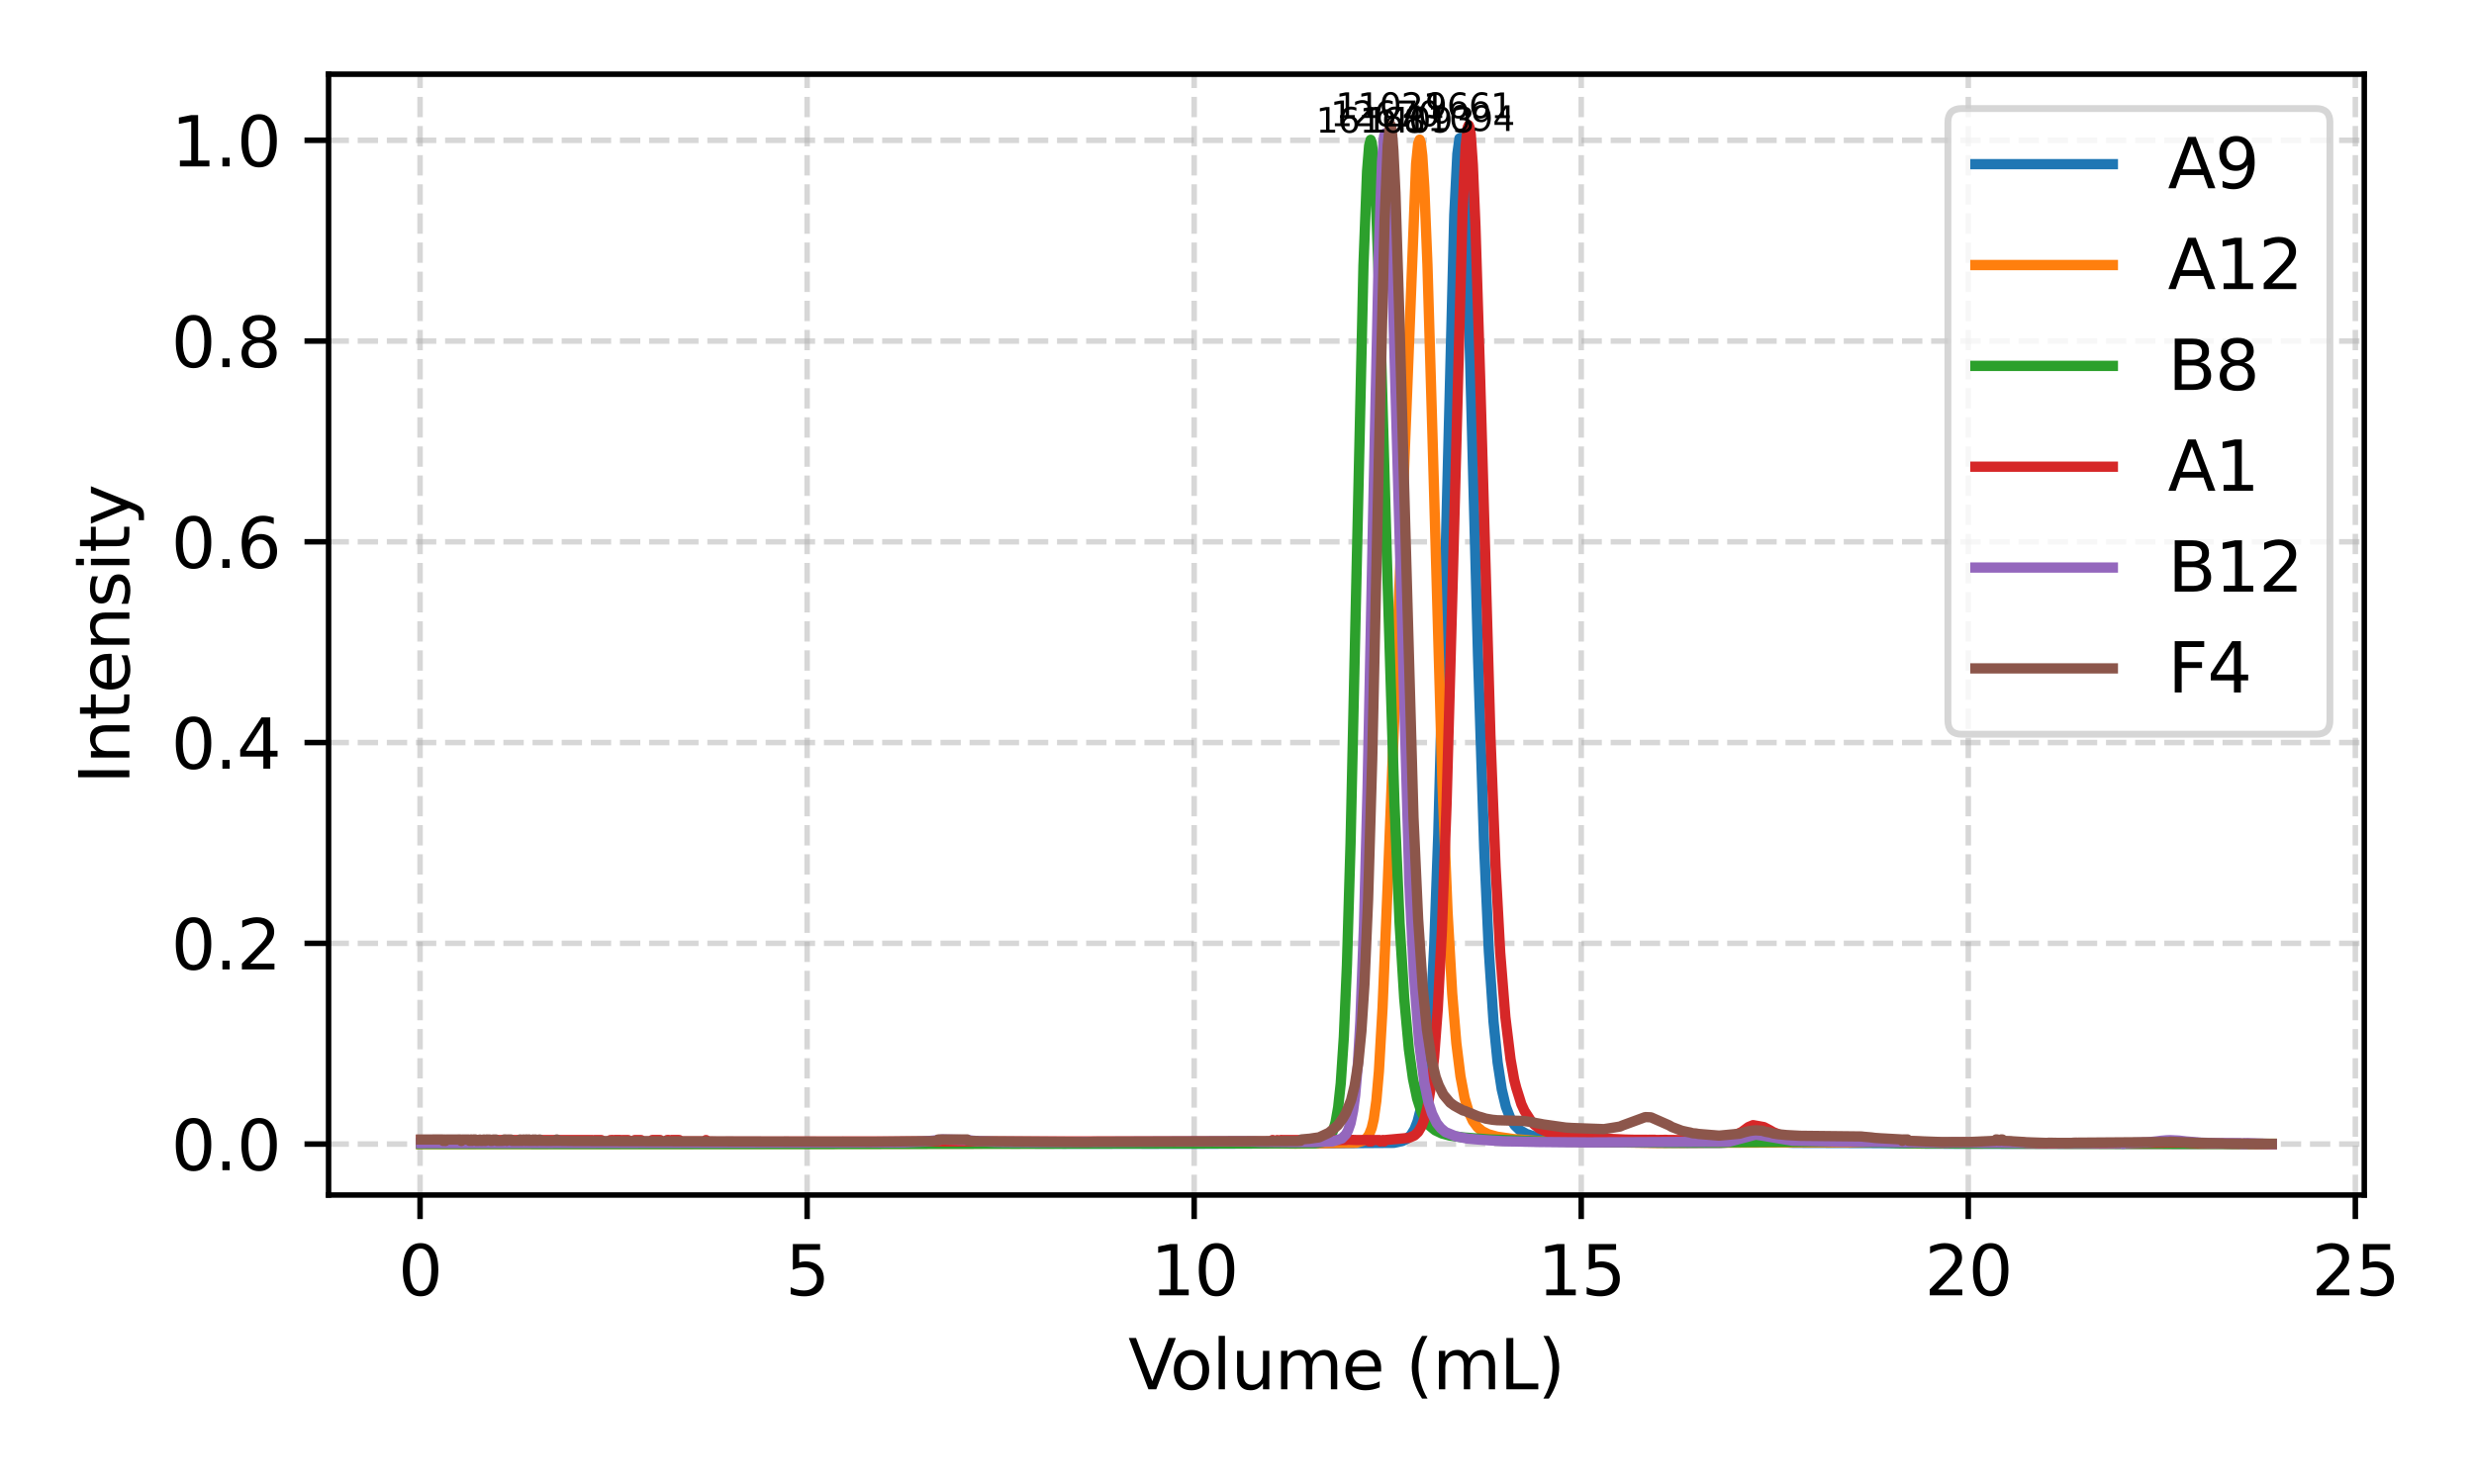 <?xml version="1.0" encoding="utf-8" standalone="no"?>
<!DOCTYPE svg PUBLIC "-//W3C//DTD SVG 1.1//EN"
  "http://www.w3.org/Graphics/SVG/1.1/DTD/svg11.dtd">
<svg xmlns:xlink="http://www.w3.org/1999/xlink" width="360pt" height="216pt" viewBox="0 0 360 216" xmlns="http://www.w3.org/2000/svg" version="1.1">
 <defs>
  <style type="text/css">*{stroke-linejoin: round; stroke-linecap: butt}</style>
 </defs>
 <g id="figure_1">
  <g id="patch_1">
   <path d="M 0 216 
L 360 216 
L 360 0 
L 0 0 
z
" style="fill: #ffffff"/>
  </g>
  <g id="axes_1">
   <g id="patch_2">
    <path d="M 47.81 173.939 
L 344.034 173.939 
L 344.034 10.8 
L 47.81 10.8 
z
" style="fill: #ffffff"/>
   </g>
   <g id="PolyCollection_1"/>
   <g id="PolyCollection_2"/>
   <g id="PolyCollection_3"/>
   <g id="PolyCollection_4"/>
   <g id="PolyCollection_5"/>
   <g id="PolyCollection_6"/>
   <g id="matplotlib.axis_1">
    <g id="xtick_1">
     <g id="line2d_1">
      <path d="M 61.125 173.939 
L 61.125 10.8 
" clip-path="url(#p693ead42de)" style="fill: none; stroke-dasharray: 2.96,1.28; stroke-dashoffset: 0; stroke: #b0b0b0; stroke-opacity: 0.5; stroke-width: 0.8"/>
     </g>
     <g id="line2d_2">
      <defs>
       <path id="m5d5531e56f" d="M 0 0 
L 0 3.5 
" style="stroke: #000000; stroke-width: 0.8"/>
      </defs>
      <g>
       <use xlink:href="#m5d5531e56f" x="61.125" y="173.939" style="stroke: #000000; stroke-width: 0.8"/>
      </g>
     </g>
     <g id="text_1">
      <!-- 0 -->
      <g transform="translate(57.943 188.537)scale(0.1 -0.1)">
       <defs>
        <path id="DejaVuSans-30" d="M 2034 4250 
Q 1547 4250 1301 3770 
Q 1056 3291 1056 2328 
Q 1056 1369 1301 889 
Q 1547 409 2034 409 
Q 2525 409 2770 889 
Q 3016 1369 3016 2328 
Q 3016 3291 2770 3770 
Q 2525 4250 2034 4250 
z
M 2034 4750 
Q 2819 4750 3233 4129 
Q 3647 3509 3647 2328 
Q 3647 1150 3233 529 
Q 2819 -91 2034 -91 
Q 1250 -91 836 529 
Q 422 1150 422 2328 
Q 422 3509 836 4129 
Q 1250 4750 2034 4750 
z
" transform="scale(0.016)"/>
       </defs>
       <use xlink:href="#DejaVuSans-30"/>
      </g>
     </g>
    </g>
    <g id="xtick_2">
     <g id="line2d_3">
      <path d="M 117.447 173.939 
L 117.447 10.8 
" clip-path="url(#p693ead42de)" style="fill: none; stroke-dasharray: 2.96,1.28; stroke-dashoffset: 0; stroke: #b0b0b0; stroke-opacity: 0.5; stroke-width: 0.8"/>
     </g>
     <g id="line2d_4">
      <g>
       <use xlink:href="#m5d5531e56f" x="117.447" y="173.939" style="stroke: #000000; stroke-width: 0.8"/>
      </g>
     </g>
     <g id="text_2">
      <!-- 5 -->
      <g transform="translate(114.265 188.537)scale(0.1 -0.1)">
       <defs>
        <path id="DejaVuSans-35" d="M 691 4666 
L 3169 4666 
L 3169 4134 
L 1269 4134 
L 1269 2991 
Q 1406 3038 1543 3061 
Q 1681 3084 1819 3084 
Q 2600 3084 3056 2656 
Q 3513 2228 3513 1497 
Q 3513 744 3044 326 
Q 2575 -91 1722 -91 
Q 1428 -91 1123 -41 
Q 819 9 494 109 
L 494 744 
Q 775 591 1075 516 
Q 1375 441 1709 441 
Q 2250 441 2565 725 
Q 2881 1009 2881 1497 
Q 2881 1984 2565 2268 
Q 2250 2553 1709 2553 
Q 1456 2553 1204 2497 
Q 953 2441 691 2322 
L 691 4666 
z
" transform="scale(0.016)"/>
       </defs>
       <use xlink:href="#DejaVuSans-35"/>
      </g>
     </g>
    </g>
    <g id="xtick_3">
     <g id="line2d_5">
      <path d="M 173.768 173.939 
L 173.768 10.8 
" clip-path="url(#p693ead42de)" style="fill: none; stroke-dasharray: 2.96,1.28; stroke-dashoffset: 0; stroke: #b0b0b0; stroke-opacity: 0.5; stroke-width: 0.8"/>
     </g>
     <g id="line2d_6">
      <g>
       <use xlink:href="#m5d5531e56f" x="173.768" y="173.939" style="stroke: #000000; stroke-width: 0.8"/>
      </g>
     </g>
     <g id="text_3">
      <!-- 10 -->
      <g transform="translate(167.406 188.537)scale(0.1 -0.1)">
       <defs>
        <path id="DejaVuSans-31" d="M 794 531 
L 1825 531 
L 1825 4091 
L 703 3866 
L 703 4441 
L 1819 4666 
L 2450 4666 
L 2450 531 
L 3481 531 
L 3481 0 
L 794 0 
L 794 531 
z
" transform="scale(0.016)"/>
       </defs>
       <use xlink:href="#DejaVuSans-31"/>
       <use xlink:href="#DejaVuSans-30" x="63.623"/>
      </g>
     </g>
    </g>
    <g id="xtick_4">
     <g id="line2d_7">
      <path d="M 230.09 173.939 
L 230.09 10.8 
" clip-path="url(#p693ead42de)" style="fill: none; stroke-dasharray: 2.96,1.28; stroke-dashoffset: 0; stroke: #b0b0b0; stroke-opacity: 0.5; stroke-width: 0.8"/>
     </g>
     <g id="line2d_8">
      <g>
       <use xlink:href="#m5d5531e56f" x="230.09" y="173.939" style="stroke: #000000; stroke-width: 0.8"/>
      </g>
     </g>
     <g id="text_4">
      <!-- 15 -->
      <g transform="translate(223.728 188.537)scale(0.1 -0.1)">
       <use xlink:href="#DejaVuSans-31"/>
       <use xlink:href="#DejaVuSans-35" x="63.623"/>
      </g>
     </g>
    </g>
    <g id="xtick_5">
     <g id="line2d_9">
      <path d="M 286.412 173.939 
L 286.412 10.8 
" clip-path="url(#p693ead42de)" style="fill: none; stroke-dasharray: 2.96,1.28; stroke-dashoffset: 0; stroke: #b0b0b0; stroke-opacity: 0.5; stroke-width: 0.8"/>
     </g>
     <g id="line2d_10">
      <g>
       <use xlink:href="#m5d5531e56f" x="286.412" y="173.939" style="stroke: #000000; stroke-width: 0.8"/>
      </g>
     </g>
     <g id="text_5">
      <!-- 20 -->
      <g transform="translate(280.05 188.537)scale(0.1 -0.1)">
       <defs>
        <path id="DejaVuSans-32" d="M 1228 531 
L 3431 531 
L 3431 0 
L 469 0 
L 469 531 
Q 828 903 1448 1529 
Q 2069 2156 2228 2338 
Q 2531 2678 2651 2914 
Q 2772 3150 2772 3378 
Q 2772 3750 2511 3984 
Q 2250 4219 1831 4219 
Q 1534 4219 1204 4116 
Q 875 4013 500 3803 
L 500 4441 
Q 881 4594 1212 4672 
Q 1544 4750 1819 4750 
Q 2544 4750 2975 4387 
Q 3406 4025 3406 3419 
Q 3406 3131 3298 2873 
Q 3191 2616 2906 2266 
Q 2828 2175 2409 1742 
Q 1991 1309 1228 531 
z
" transform="scale(0.016)"/>
       </defs>
       <use xlink:href="#DejaVuSans-32"/>
       <use xlink:href="#DejaVuSans-30" x="63.623"/>
      </g>
     </g>
    </g>
    <g id="xtick_6">
     <g id="line2d_11">
      <path d="M 342.734 173.939 
L 342.734 10.8 
" clip-path="url(#p693ead42de)" style="fill: none; stroke-dasharray: 2.96,1.28; stroke-dashoffset: 0; stroke: #b0b0b0; stroke-opacity: 0.5; stroke-width: 0.8"/>
     </g>
     <g id="line2d_12">
      <g>
       <use xlink:href="#m5d5531e56f" x="342.734" y="173.939" style="stroke: #000000; stroke-width: 0.8"/>
      </g>
     </g>
     <g id="text_6">
      <!-- 25 -->
      <g transform="translate(336.372 188.537)scale(0.1 -0.1)">
       <use xlink:href="#DejaVuSans-32"/>
       <use xlink:href="#DejaVuSans-35" x="63.623"/>
      </g>
     </g>
    </g>
    <g id="text_7">
     <!-- Volume (mL) -->
     <g transform="translate(164.178 202.215)scale(0.1 -0.1)">
      <defs>
       <path id="DejaVuSans-56" d="M 1831 0 
L 50 4666 
L 709 4666 
L 2188 738 
L 3669 4666 
L 4325 4666 
L 2547 0 
L 1831 0 
z
" transform="scale(0.016)"/>
       <path id="DejaVuSans-6f" d="M 1959 3097 
Q 1497 3097 1228 2736 
Q 959 2375 959 1747 
Q 959 1119 1226 758 
Q 1494 397 1959 397 
Q 2419 397 2687 759 
Q 2956 1122 2956 1747 
Q 2956 2369 2687 2733 
Q 2419 3097 1959 3097 
z
M 1959 3584 
Q 2709 3584 3137 3096 
Q 3566 2609 3566 1747 
Q 3566 888 3137 398 
Q 2709 -91 1959 -91 
Q 1206 -91 779 398 
Q 353 888 353 1747 
Q 353 2609 779 3096 
Q 1206 3584 1959 3584 
z
" transform="scale(0.016)"/>
       <path id="DejaVuSans-6c" d="M 603 4863 
L 1178 4863 
L 1178 0 
L 603 0 
L 603 4863 
z
" transform="scale(0.016)"/>
       <path id="DejaVuSans-75" d="M 544 1381 
L 544 3500 
L 1119 3500 
L 1119 1403 
Q 1119 906 1312 657 
Q 1506 409 1894 409 
Q 2359 409 2629 706 
Q 2900 1003 2900 1516 
L 2900 3500 
L 3475 3500 
L 3475 0 
L 2900 0 
L 2900 538 
Q 2691 219 2414 64 
Q 2138 -91 1772 -91 
Q 1169 -91 856 284 
Q 544 659 544 1381 
z
M 1991 3584 
L 1991 3584 
z
" transform="scale(0.016)"/>
       <path id="DejaVuSans-6d" d="M 3328 2828 
Q 3544 3216 3844 3400 
Q 4144 3584 4550 3584 
Q 5097 3584 5394 3201 
Q 5691 2819 5691 2113 
L 5691 0 
L 5113 0 
L 5113 2094 
Q 5113 2597 4934 2840 
Q 4756 3084 4391 3084 
Q 3944 3084 3684 2787 
Q 3425 2491 3425 1978 
L 3425 0 
L 2847 0 
L 2847 2094 
Q 2847 2600 2669 2842 
Q 2491 3084 2119 3084 
Q 1678 3084 1418 2786 
Q 1159 2488 1159 1978 
L 1159 0 
L 581 0 
L 581 3500 
L 1159 3500 
L 1159 2956 
Q 1356 3278 1631 3431 
Q 1906 3584 2284 3584 
Q 2666 3584 2933 3390 
Q 3200 3197 3328 2828 
z
" transform="scale(0.016)"/>
       <path id="DejaVuSans-65" d="M 3597 1894 
L 3597 1613 
L 953 1613 
Q 991 1019 1311 708 
Q 1631 397 2203 397 
Q 2534 397 2845 478 
Q 3156 559 3463 722 
L 3463 178 
Q 3153 47 2828 -22 
Q 2503 -91 2169 -91 
Q 1331 -91 842 396 
Q 353 884 353 1716 
Q 353 2575 817 3079 
Q 1281 3584 2069 3584 
Q 2775 3584 3186 3129 
Q 3597 2675 3597 1894 
z
M 3022 2063 
Q 3016 2534 2758 2815 
Q 2500 3097 2075 3097 
Q 1594 3097 1305 2825 
Q 1016 2553 972 2059 
L 3022 2063 
z
" transform="scale(0.016)"/>
       <path id="DejaVuSans-20" transform="scale(0.016)"/>
       <path id="DejaVuSans-28" d="M 1984 4856 
Q 1566 4138 1362 3434 
Q 1159 2731 1159 2009 
Q 1159 1288 1364 580 
Q 1569 -128 1984 -844 
L 1484 -844 
Q 1016 -109 783 600 
Q 550 1309 550 2009 
Q 550 2706 781 3412 
Q 1013 4119 1484 4856 
L 1984 4856 
z
" transform="scale(0.016)"/>
       <path id="DejaVuSans-4c" d="M 628 4666 
L 1259 4666 
L 1259 531 
L 3531 531 
L 3531 0 
L 628 0 
L 628 4666 
z
" transform="scale(0.016)"/>
       <path id="DejaVuSans-29" d="M 513 4856 
L 1013 4856 
Q 1481 4119 1714 3412 
Q 1947 2706 1947 2009 
Q 1947 1309 1714 600 
Q 1481 -109 1013 -844 
L 513 -844 
Q 928 -128 1133 580 
Q 1338 1288 1338 2009 
Q 1338 2731 1133 3434 
Q 928 4138 513 4856 
z
" transform="scale(0.016)"/>
      </defs>
      <use xlink:href="#DejaVuSans-56"/>
      <use xlink:href="#DejaVuSans-6f" x="60.658"/>
      <use xlink:href="#DejaVuSans-6c" x="121.84"/>
      <use xlink:href="#DejaVuSans-75" x="149.623"/>
      <use xlink:href="#DejaVuSans-6d" x="213.002"/>
      <use xlink:href="#DejaVuSans-65" x="310.414"/>
      <use xlink:href="#DejaVuSans-20" x="371.938"/>
      <use xlink:href="#DejaVuSans-28" x="403.725"/>
      <use xlink:href="#DejaVuSans-6d" x="442.738"/>
      <use xlink:href="#DejaVuSans-4c" x="540.15"/>
      <use xlink:href="#DejaVuSans-29" x="595.863"/>
     </g>
    </g>
   </g>
   <g id="matplotlib.axis_2">
    <g id="ytick_1">
     <g id="line2d_13">
      <path d="M 47.81 166.523 
L 344.034 166.523 
" clip-path="url(#p693ead42de)" style="fill: none; stroke-dasharray: 2.96,1.28; stroke-dashoffset: 0; stroke: #b0b0b0; stroke-opacity: 0.5; stroke-width: 0.8"/>
     </g>
     <g id="line2d_14">
      <defs>
       <path id="m64beb64a39" d="M 0 0 
L -3.5 0 
" style="stroke: #000000; stroke-width: 0.8"/>
      </defs>
      <g>
       <use xlink:href="#m64beb64a39" x="47.81" y="166.523" style="stroke: #000000; stroke-width: 0.8"/>
      </g>
     </g>
     <g id="text_8">
      <!-- 0.0 -->
      <g transform="translate(24.907 170.323)scale(0.1 -0.1)">
       <defs>
        <path id="DejaVuSans-2e" d="M 684 794 
L 1344 794 
L 1344 0 
L 684 0 
L 684 794 
z
" transform="scale(0.016)"/>
       </defs>
       <use xlink:href="#DejaVuSans-30"/>
       <use xlink:href="#DejaVuSans-2e" x="63.623"/>
       <use xlink:href="#DejaVuSans-30" x="95.41"/>
      </g>
     </g>
    </g>
    <g id="ytick_2">
     <g id="line2d_15">
      <path d="M 47.81 137.302 
L 344.034 137.302 
" clip-path="url(#p693ead42de)" style="fill: none; stroke-dasharray: 2.96,1.28; stroke-dashoffset: 0; stroke: #b0b0b0; stroke-opacity: 0.5; stroke-width: 0.8"/>
     </g>
     <g id="line2d_16">
      <g>
       <use xlink:href="#m64beb64a39" x="47.81" y="137.302" style="stroke: #000000; stroke-width: 0.8"/>
      </g>
     </g>
     <g id="text_9">
      <!-- 0.2 -->
      <g transform="translate(24.907 141.102)scale(0.1 -0.1)">
       <use xlink:href="#DejaVuSans-30"/>
       <use xlink:href="#DejaVuSans-2e" x="63.623"/>
       <use xlink:href="#DejaVuSans-32" x="95.41"/>
      </g>
     </g>
    </g>
    <g id="ytick_3">
     <g id="line2d_17">
      <path d="M 47.81 108.082 
L 344.034 108.082 
" clip-path="url(#p693ead42de)" style="fill: none; stroke-dasharray: 2.96,1.28; stroke-dashoffset: 0; stroke: #b0b0b0; stroke-opacity: 0.5; stroke-width: 0.8"/>
     </g>
     <g id="line2d_18">
      <g>
       <use xlink:href="#m64beb64a39" x="47.81" y="108.082" style="stroke: #000000; stroke-width: 0.8"/>
      </g>
     </g>
     <g id="text_10">
      <!-- 0.4 -->
      <g transform="translate(24.907 111.881)scale(0.1 -0.1)">
       <defs>
        <path id="DejaVuSans-34" d="M 2419 4116 
L 825 1625 
L 2419 1625 
L 2419 4116 
z
M 2253 4666 
L 3047 4666 
L 3047 1625 
L 3713 1625 
L 3713 1100 
L 3047 1100 
L 3047 0 
L 2419 0 
L 2419 1100 
L 313 1100 
L 313 1709 
L 2253 4666 
z
" transform="scale(0.016)"/>
       </defs>
       <use xlink:href="#DejaVuSans-30"/>
       <use xlink:href="#DejaVuSans-2e" x="63.623"/>
       <use xlink:href="#DejaVuSans-34" x="95.41"/>
      </g>
     </g>
    </g>
    <g id="ytick_4">
     <g id="line2d_19">
      <path d="M 47.81 78.861 
L 344.034 78.861 
" clip-path="url(#p693ead42de)" style="fill: none; stroke-dasharray: 2.96,1.28; stroke-dashoffset: 0; stroke: #b0b0b0; stroke-opacity: 0.5; stroke-width: 0.8"/>
     </g>
     <g id="line2d_20">
      <g>
       <use xlink:href="#m64beb64a39" x="47.81" y="78.861" style="stroke: #000000; stroke-width: 0.8"/>
      </g>
     </g>
     <g id="text_11">
      <!-- 0.6 -->
      <g transform="translate(24.907 82.66)scale(0.1 -0.1)">
       <defs>
        <path id="DejaVuSans-36" d="M 2113 2584 
Q 1688 2584 1439 2293 
Q 1191 2003 1191 1497 
Q 1191 994 1439 701 
Q 1688 409 2113 409 
Q 2538 409 2786 701 
Q 3034 994 3034 1497 
Q 3034 2003 2786 2293 
Q 2538 2584 2113 2584 
z
M 3366 4563 
L 3366 3988 
Q 3128 4100 2886 4159 
Q 2644 4219 2406 4219 
Q 1781 4219 1451 3797 
Q 1122 3375 1075 2522 
Q 1259 2794 1537 2939 
Q 1816 3084 2150 3084 
Q 2853 3084 3261 2657 
Q 3669 2231 3669 1497 
Q 3669 778 3244 343 
Q 2819 -91 2113 -91 
Q 1303 -91 875 529 
Q 447 1150 447 2328 
Q 447 3434 972 4092 
Q 1497 4750 2381 4750 
Q 2619 4750 2861 4703 
Q 3103 4656 3366 4563 
z
" transform="scale(0.016)"/>
       </defs>
       <use xlink:href="#DejaVuSans-30"/>
       <use xlink:href="#DejaVuSans-2e" x="63.623"/>
       <use xlink:href="#DejaVuSans-36" x="95.41"/>
      </g>
     </g>
    </g>
    <g id="ytick_5">
     <g id="line2d_21">
      <path d="M 47.81 49.64 
L 344.034 49.64 
" clip-path="url(#p693ead42de)" style="fill: none; stroke-dasharray: 2.96,1.28; stroke-dashoffset: 0; stroke: #b0b0b0; stroke-opacity: 0.5; stroke-width: 0.8"/>
     </g>
     <g id="line2d_22">
      <g>
       <use xlink:href="#m64beb64a39" x="47.81" y="49.64" style="stroke: #000000; stroke-width: 0.8"/>
      </g>
     </g>
     <g id="text_12">
      <!-- 0.8 -->
      <g transform="translate(24.907 53.439)scale(0.1 -0.1)">
       <defs>
        <path id="DejaVuSans-38" d="M 2034 2216 
Q 1584 2216 1326 1975 
Q 1069 1734 1069 1313 
Q 1069 891 1326 650 
Q 1584 409 2034 409 
Q 2484 409 2743 651 
Q 3003 894 3003 1313 
Q 3003 1734 2745 1975 
Q 2488 2216 2034 2216 
z
M 1403 2484 
Q 997 2584 770 2862 
Q 544 3141 544 3541 
Q 544 4100 942 4425 
Q 1341 4750 2034 4750 
Q 2731 4750 3128 4425 
Q 3525 4100 3525 3541 
Q 3525 3141 3298 2862 
Q 3072 2584 2669 2484 
Q 3125 2378 3379 2068 
Q 3634 1759 3634 1313 
Q 3634 634 3220 271 
Q 2806 -91 2034 -91 
Q 1263 -91 848 271 
Q 434 634 434 1313 
Q 434 1759 690 2068 
Q 947 2378 1403 2484 
z
M 1172 3481 
Q 1172 3119 1398 2916 
Q 1625 2713 2034 2713 
Q 2441 2713 2670 2916 
Q 2900 3119 2900 3481 
Q 2900 3844 2670 4047 
Q 2441 4250 2034 4250 
Q 1625 4250 1398 4047 
Q 1172 3844 1172 3481 
z
" transform="scale(0.016)"/>
       </defs>
       <use xlink:href="#DejaVuSans-30"/>
       <use xlink:href="#DejaVuSans-2e" x="63.623"/>
       <use xlink:href="#DejaVuSans-38" x="95.41"/>
      </g>
     </g>
    </g>
    <g id="ytick_6">
     <g id="line2d_23">
      <path d="M 47.81 20.419 
L 344.034 20.419 
" clip-path="url(#p693ead42de)" style="fill: none; stroke-dasharray: 2.96,1.28; stroke-dashoffset: 0; stroke: #b0b0b0; stroke-opacity: 0.5; stroke-width: 0.8"/>
     </g>
     <g id="line2d_24">
      <g>
       <use xlink:href="#m64beb64a39" x="47.81" y="20.419" style="stroke: #000000; stroke-width: 0.8"/>
      </g>
     </g>
     <g id="text_13">
      <!-- 1.0 -->
      <g transform="translate(24.907 24.218)scale(0.1 -0.1)">
       <use xlink:href="#DejaVuSans-31"/>
       <use xlink:href="#DejaVuSans-2e" x="63.623"/>
       <use xlink:href="#DejaVuSans-30" x="95.41"/>
      </g>
     </g>
    </g>
    <g id="text_14">
     <!-- Intensity -->
     <g transform="translate(18.827 114.132)rotate(-90)scale(0.1 -0.1)">
      <defs>
       <path id="DejaVuSans-49" d="M 628 4666 
L 1259 4666 
L 1259 0 
L 628 0 
L 628 4666 
z
" transform="scale(0.016)"/>
       <path id="DejaVuSans-6e" d="M 3513 2113 
L 3513 0 
L 2938 0 
L 2938 2094 
Q 2938 2591 2744 2837 
Q 2550 3084 2163 3084 
Q 1697 3084 1428 2787 
Q 1159 2491 1159 1978 
L 1159 0 
L 581 0 
L 581 3500 
L 1159 3500 
L 1159 2956 
Q 1366 3272 1645 3428 
Q 1925 3584 2291 3584 
Q 2894 3584 3203 3211 
Q 3513 2838 3513 2113 
z
" transform="scale(0.016)"/>
       <path id="DejaVuSans-74" d="M 1172 4494 
L 1172 3500 
L 2356 3500 
L 2356 3053 
L 1172 3053 
L 1172 1153 
Q 1172 725 1289 603 
Q 1406 481 1766 481 
L 2356 481 
L 2356 0 
L 1766 0 
Q 1100 0 847 248 
Q 594 497 594 1153 
L 594 3053 
L 172 3053 
L 172 3500 
L 594 3500 
L 594 4494 
L 1172 4494 
z
" transform="scale(0.016)"/>
       <path id="DejaVuSans-73" d="M 2834 3397 
L 2834 2853 
Q 2591 2978 2328 3040 
Q 2066 3103 1784 3103 
Q 1356 3103 1142 2972 
Q 928 2841 928 2578 
Q 928 2378 1081 2264 
Q 1234 2150 1697 2047 
L 1894 2003 
Q 2506 1872 2764 1633 
Q 3022 1394 3022 966 
Q 3022 478 2636 193 
Q 2250 -91 1575 -91 
Q 1294 -91 989 -36 
Q 684 19 347 128 
L 347 722 
Q 666 556 975 473 
Q 1284 391 1588 391 
Q 1994 391 2212 530 
Q 2431 669 2431 922 
Q 2431 1156 2273 1281 
Q 2116 1406 1581 1522 
L 1381 1569 
Q 847 1681 609 1914 
Q 372 2147 372 2553 
Q 372 3047 722 3315 
Q 1072 3584 1716 3584 
Q 2034 3584 2315 3537 
Q 2597 3491 2834 3397 
z
" transform="scale(0.016)"/>
       <path id="DejaVuSans-69" d="M 603 3500 
L 1178 3500 
L 1178 0 
L 603 0 
L 603 3500 
z
M 603 4863 
L 1178 4863 
L 1178 4134 
L 603 4134 
L 603 4863 
z
" transform="scale(0.016)"/>
       <path id="DejaVuSans-79" d="M 2059 -325 
Q 1816 -950 1584 -1140 
Q 1353 -1331 966 -1331 
L 506 -1331 
L 506 -850 
L 844 -850 
Q 1081 -850 1212 -737 
Q 1344 -625 1503 -206 
L 1606 56 
L 191 3500 
L 800 3500 
L 1894 763 
L 2988 3500 
L 3597 3500 
L 2059 -325 
z
" transform="scale(0.016)"/>
      </defs>
      <use xlink:href="#DejaVuSans-49"/>
      <use xlink:href="#DejaVuSans-6e" x="29.492"/>
      <use xlink:href="#DejaVuSans-74" x="92.871"/>
      <use xlink:href="#DejaVuSans-65" x="132.08"/>
      <use xlink:href="#DejaVuSans-6e" x="193.604"/>
      <use xlink:href="#DejaVuSans-73" x="256.982"/>
      <use xlink:href="#DejaVuSans-69" x="309.082"/>
      <use xlink:href="#DejaVuSans-74" x="336.865"/>
      <use xlink:href="#DejaVuSans-79" x="376.074"/>
     </g>
    </g>
   </g>
   <g id="line2d_25">
    <path d="M 61.275 166.352 
L 83.653 166.353 
L 85.456 166.237 
L 85.906 166.222 
L 87.108 166.329 
L 112.941 166.346 
L 153.793 166.457 
L 157.548 166.462 
L 160.627 166.465 
L 171.065 166.47 
L 173.318 166.471 
L 175.721 166.474 
L 194.27 166.401 
L 202.831 166.342 
L 204.032 166.092 
L 204.708 165.758 
L 205.309 165.211 
L 205.834 164.357 
L 206.285 163.198 
L 206.736 161.426 
L 207.186 158.753 
L 207.637 154.825 
L 208.162 147.981 
L 208.688 137.885 
L 209.289 121.418 
L 210.04 93.258 
L 211.617 31.282 
L 212.067 22.391 
L 212.368 20.152 
L 212.443 20.104 
L 212.593 20.546 
L 212.818 22.598 
L 213.194 29.441 
L 213.72 44.773 
L 215.071 95.408 
L 215.972 123.516 
L 216.648 138.461 
L 217.324 148.663 
L 217.925 154.646 
L 218.526 158.567 
L 219.126 161.084 
L 219.802 162.818 
L 220.403 163.78 
L 221.154 164.507 
L 222.13 165.056 
L 223.332 165.428 
L 225.059 165.719 
L 227.312 165.955 
L 231.818 166.184 
L 234.822 166.249 
L 238.426 166.302 
L 246.537 166.372 
L 250.141 166.369 
L 250.817 166.339 
L 252.244 166.233 
L 254.722 166.034 
L 256.524 166.141 
L 260.955 166.339 
L 274.923 166.379 
L 280.555 166.465 
L 330.569 166.523 
L 330.569 166.523 
" clip-path="url(#p693ead42de)" style="fill: none; stroke: #1f77b4; stroke-width: 1.5; stroke-linecap: square"/>
   </g>
   <g id="line2d_26">
    <path d="M 61.275 166.523 
L 177.824 166.417 
L 180.828 166.296 
L 184.207 166.405 
L 188.487 166.46 
L 197.349 166.328 
L 198.325 166.056 
L 198.851 165.67 
L 199.226 165.136 
L 199.602 164.183 
L 199.902 162.897 
L 200.277 160.221 
L 200.653 155.909 
L 201.179 146.702 
L 201.929 128.804 
L 206.06 23.866 
L 206.36 20.895 
L 206.585 20.327 
L 206.736 20.756 
L 206.961 22.656 
L 207.261 27.373 
L 207.712 38.494 
L 208.463 64.073 
L 209.89 113.933 
L 210.641 132.781 
L 211.316 144.633 
L 211.917 151.834 
L 212.518 156.657 
L 213.119 159.815 
L 213.72 161.849 
L 214.32 163.155 
L 214.996 164.07 
L 215.672 164.635 
L 216.573 165.09 
L 217.85 165.444 
L 220.178 165.789 
L 223.707 166.06 
L 224.909 166.112 
L 240.829 166.359 
L 271.168 166.25 
L 275.073 166.185 
L 279.203 166.392 
L 286.412 166.444 
L 290.468 166.435 
L 296.1 166.454 
L 299.404 166.457 
L 330.569 166.488 
L 330.569 166.488 
" clip-path="url(#p693ead42de)" style="fill: none; stroke: #ff7f0e; stroke-width: 1.5; stroke-linecap: square"/>
   </g>
   <g id="line2d_27">
    <path d="M 61.275 166.513 
L 111.889 166.522 
L 117.972 166.521 
L 191.341 166.416 
L 192.542 166.188 
L 193.143 165.855 
L 193.594 165.357 
L 193.969 164.603 
L 194.345 163.318 
L 194.72 161.167 
L 195.096 157.689 
L 195.546 150.942 
L 195.997 140.454 
L 196.523 122.731 
L 197.274 88.834 
L 198.4 38.688 
L 198.926 24.946 
L 199.226 21.187 
L 199.451 20.349 
L 199.602 20.736 
L 199.827 22.594 
L 200.202 28.902 
L 200.728 43.045 
L 201.779 80.255 
L 202.906 116.854 
L 203.657 134.343 
L 204.333 145.336 
L 205.008 152.694 
L 205.609 157.029 
L 206.21 159.902 
L 206.811 161.788 
L 207.411 163.022 
L 208.087 163.907 
L 208.838 164.517 
L 209.815 164.98 
L 210.941 165.277 
L 212.818 165.546 
L 216.648 165.842 
L 224.458 166.139 
L 242.857 166.323 
L 266.212 166.167 
L 268.69 166.123 
L 276.425 166.385 
L 284.76 166.442 
L 292.495 166.445 
L 329.593 166.483 
L 330.569 166.483 
L 330.569 166.483 
" clip-path="url(#p693ead42de)" style="fill: none; stroke: #2ca02c; stroke-width: 1.5; stroke-linecap: square"/>
   </g>
   <g id="line2d_28">
    <path d="M 61.275 165.935 
L 85.831 165.935 
L 85.981 166.143 
L 86.131 165.931 
L 86.282 166.138 
L 86.357 166.143 
L 86.507 165.939 
L 87.483 165.939 
L 87.633 166.138 
L 88.685 166.138 
L 88.835 165.939 
L 88.91 166.134 
L 89.06 165.922 
L 89.21 166.138 
L 89.286 166.138 
L 89.436 165.931 
L 90.262 165.931 
L 90.412 166.143 
L 90.562 165.939 
L 91.388 165.939 
L 91.538 166.147 
L 92.214 166.152 
L 92.364 165.939 
L 93.266 165.939 
L 93.416 166.138 
L 94.768 166.138 
L 94.918 165.931 
L 96.044 165.931 
L 96.194 166.138 
L 96.945 166.138 
L 97.095 165.931 
L 97.321 165.931 
L 97.471 166.138 
L 97.696 166.138 
L 97.771 165.922 
L 97.846 166.108 
L 97.997 165.926 
L 98.823 165.931 
L 98.973 166.134 
L 100.925 166.138 
L 102.578 166.138 
L 102.728 165.939 
L 102.878 166.143 
L 104.23 166.174 
L 139.45 166.134 
L 139.6 165.931 
L 139.75 166.138 
L 185.108 166.138 
L 185.183 165.931 
L 185.333 166.138 
L 185.709 166.143 
L 185.859 165.939 
L 186.009 166.147 
L 186.234 166.143 
L 186.385 165.931 
L 187.361 165.939 
L 189.388 165.935 
L 189.464 166.152 
L 189.614 165.939 
L 189.689 165.939 
L 189.839 166.147 
L 189.914 165.939 
L 190.064 166.138 
L 190.139 166.143 
L 190.29 165.931 
L 190.89 165.926 
L 191.041 166.13 
L 191.116 166.134 
L 191.266 165.931 
L 191.341 166.134 
L 191.491 165.935 
L 193.293 165.931 
L 194.27 165.939 
L 195.246 165.931 
L 195.847 165.935 
L 196.147 165.895 
L 197.349 165.935 
L 199.076 165.931 
L 199.226 166.134 
L 199.301 166.138 
L 199.376 165.926 
L 199.526 166.138 
L 199.677 165.935 
L 200.728 165.935 
L 200.878 166.143 
L 201.254 165.926 
L 201.404 166.138 
L 201.554 165.935 
L 205.008 165.621 
L 205.834 165.263 
L 206.36 164.767 
L 206.886 163.878 
L 207.261 162.874 
L 207.712 161.131 
L 208.162 158.477 
L 208.688 153.85 
L 209.214 146.851 
L 209.815 135.421 
L 210.49 117.191 
L 211.316 87.305 
L 212.818 30.832 
L 213.269 21.286 
L 213.569 18.543 
L 213.72 18.234 
L 213.87 18.619 
L 214.02 19.632 
L 214.32 24.02 
L 214.696 32.885 
L 215.372 54.764 
L 216.874 107.061 
L 217.625 126.158 
L 218.3 138.659 
L 219.051 148.032 
L 219.802 154.168 
L 220.328 157.141 
L 220.628 158.313 
L 221.379 160.715 
L 221.83 161.693 
L 222.806 163.201 
L 223.257 163.679 
L 224.008 164.258 
L 226.035 165.112 
L 226.411 165.179 
L 226.786 165.245 
L 229.114 165.559 
L 229.34 165.55 
L 236.549 165.869 
L 237.9 165.9 
L 239.853 165.904 
L 240.754 165.895 
L 240.979 165.931 
L 242.406 165.908 
L 242.782 165.931 
L 243.382 165.931 
L 245.41 165.939 
L 247.287 165.935 
L 247.363 165.939 
L 247.513 166.138 
L 247.738 166.138 
L 247.888 165.931 
L 248.189 165.935 
L 248.339 166.138 
L 248.489 165.939 
L 251.117 165.833 
L 253.445 164.767 
L 254.422 164.046 
L 255.097 163.767 
L 256.674 164.051 
L 257.576 164.524 
L 258.026 164.785 
L 258.477 164.962 
L 259.153 165.249 
L 259.453 165.316 
L 259.828 165.373 
L 260.354 165.484 
L 260.73 165.546 
L 266.212 165.758 
L 266.437 165.723 
L 266.662 165.758 
L 266.963 165.732 
L 269.516 165.692 
L 281.306 166.28 
L 282.432 166.315 
L 283.409 166.32 
L 284.235 166.284 
L 284.986 166.284 
L 285.361 166.311 
L 285.586 166.276 
L 287.163 166.28 
L 287.464 166.24 
L 288.74 166.245 
L 288.966 166.205 
L 294.523 166.311 
L 294.898 166.351 
L 296.325 166.377 
L 296.626 166.413 
L 296.851 166.408 
L 298.878 166.417 
L 302.032 166.342 
L 304.436 166.373 
L 305.637 166.413 
L 314.874 166.307 
L 315.249 166.276 
L 315.475 166.302 
L 315.775 166.271 
L 317.727 166.28 
L 318.554 166.342 
L 319.755 166.382 
L 321.407 166.382 
L 321.783 166.417 
L 330.569 166.515 
L 330.569 166.515 
" clip-path="url(#p693ead42de)" style="fill: none; stroke: #d62728; stroke-width: 1.5; stroke-linecap: square"/>
   </g>
   <g id="line2d_29">
    <path d="M 61.275 166.392 
L 131.565 166.283 
L 132.316 166.247 
L 134.493 166.152 
L 135.319 166.06 
L 136.07 165.983 
L 137.122 165.849 
L 140.876 165.939 
L 141.477 166.019 
L 142.453 166.097 
L 144.857 166.206 
L 146.208 166.225 
L 150.113 166.242 
L 180.001 166.138 
L 180.752 166.128 
L 182.63 166.165 
L 183.155 166.198 
L 187.811 166.242 
L 190.665 166.242 
L 191.116 166.24 
L 193.894 166.145 
L 195.246 165.718 
L 195.847 165.103 
L 196.147 164.56 
L 196.523 163.486 
L 196.898 161.655 
L 197.198 159.413 
L 197.574 155.073 
L 197.949 148.61 
L 198.475 134.74 
L 199.001 114.728 
L 199.827 74.038 
L 200.653 36.066 
L 201.103 23.532 
L 201.404 19.806 
L 201.554 19.408 
L 201.704 19.987 
L 201.929 22.552 
L 202.23 28.829 
L 202.756 45.802 
L 205.084 128.651 
L 205.759 142.11 
L 206.51 151.745 
L 207.261 157.573 
L 207.862 160.472 
L 208.388 162.106 
L 209.064 163.474 
L 209.664 164.215 
L 210.34 164.778 
L 211.842 165.398 
L 213.494 165.714 
L 214.471 165.806 
L 215.146 165.866 
L 216.048 165.937 
L 216.573 165.975 
L 218.15 166.07 
L 218.751 166.109 
L 223.182 166.196 
L 223.557 166.215 
L 225.51 166.235 
L 228.063 166.259 
L 228.513 166.259 
L 231.217 166.281 
L 251.568 166.182 
L 255.473 165.151 
L 256.374 165.282 
L 260.805 166.029 
L 268.239 166.177 
L 268.765 166.16 
L 276.35 166.259 
L 276.725 166.274 
L 279.504 166.293 
L 283.334 166.332 
L 283.709 166.31 
L 308.866 166.385 
L 308.941 166.499 
L 309.091 166.385 
L 312.396 166.276 
L 313.823 166.126 
L 314.423 166.046 
L 315.249 165.973 
L 315.775 165.954 
L 317.052 166.014 
L 318.103 166.14 
L 319.38 166.24 
L 320.206 166.315 
L 321.858 166.366 
L 322.383 166.388 
L 324.937 166.385 
L 325.087 166.385 
L 325.988 166.39 
L 326.138 166.502 
L 326.514 166.499 
L 326.589 166.388 
L 326.739 166.502 
L 326.814 166.504 
L 326.964 166.385 
L 330.419 166.499 
L 330.569 166.502 
L 330.569 166.502 
" clip-path="url(#p693ead42de)" style="fill: none; stroke: #9467bd; stroke-width: 1.5; stroke-linecap: square"/>
   </g>
   <g id="line2d_30">
    <path d="M 61.275 165.859 
L 63.227 165.855 
L 64.429 165.855 
L 64.504 166.066 
L 64.654 165.859 
L 64.729 165.859 
L 64.804 166.071 
L 64.954 165.859 
L 66.907 165.855 
L 66.982 165.855 
L 67.132 166.071 
L 67.282 165.859 
L 68.184 165.859 
L 68.334 166.053 
L 68.484 166.049 
L 68.559 165.851 
L 68.709 166.053 
L 68.859 165.855 
L 69.16 165.851 
L 69.31 166.066 
L 69.685 166.053 
L 69.836 165.864 
L 69.986 166.066 
L 70.211 166.062 
L 70.361 165.864 
L 70.436 165.859 
L 70.587 166.066 
L 70.662 166.062 
L 70.812 165.855 
L 71.262 165.859 
L 71.413 166.062 
L 71.638 166.053 
L 71.788 165.859 
L 72.164 165.859 
L 72.314 166.066 
L 73.215 166.053 
L 73.365 165.855 
L 73.59 165.855 
L 73.741 166.058 
L 73.891 165.859 
L 74.341 165.859 
L 74.492 166.062 
L 75.618 166.062 
L 75.693 165.855 
L 75.843 166.062 
L 75.994 166.066 
L 76.144 165.859 
L 76.219 165.859 
L 76.369 166.053 
L 76.519 166.058 
L 76.594 165.846 
L 76.744 166.053 
L 76.895 166.062 
L 76.97 165.846 
L 77.12 166.066 
L 77.495 166.058 
L 77.571 165.859 
L 77.721 166.062 
L 77.871 165.859 
L 77.946 165.864 
L 78.096 166.071 
L 78.321 166.062 
L 78.472 165.864 
L 78.547 165.864 
L 78.697 166.062 
L 79.673 166.066 
L 80.274 166.066 
L 80.95 166.058 
L 81.025 165.855 
L 81.175 166.058 
L 82.151 166.071 
L 83.728 166.088 
L 126.683 166.191 
L 127.509 166.183 
L 135.77 166.088 
L 136.145 166.049 
L 136.371 166.049 
L 136.521 165.855 
L 138.548 165.846 
L 140.726 165.846 
L 140.876 166.053 
L 142.228 166.083 
L 142.529 166.118 
L 144.406 166.118 
L 158.149 166.226 
L 159.275 166.183 
L 188.788 166.079 
L 189.088 166.053 
L 189.238 166.053 
L 189.388 165.846 
L 190.59 165.739 
L 191.191 165.648 
L 191.942 165.544 
L 193.369 164.876 
L 194.645 163.807 
L 195.396 162.789 
L 195.847 162.008 
L 196.598 160.133 
L 197.123 158.002 
L 197.649 154.703 
L 198.1 150.107 
L 198.55 143.19 
L 199.076 130.973 
L 199.677 110.49 
L 200.653 66.108 
L 201.479 31.911 
L 201.929 21.174 
L 202.23 18.302 
L 202.38 18.224 
L 202.53 19.03 
L 202.756 21.855 
L 203.056 28.073 
L 203.582 44.65 
L 205.684 119.006 
L 206.36 133.797 
L 207.036 143.811 
L 207.637 149.839 
L 208.313 154.264 
L 208.913 156.765 
L 209.364 157.994 
L 210.04 159.335 
L 211.016 160.499 
L 211.617 160.935 
L 212.293 161.31 
L 212.894 161.638 
L 213.119 161.681 
L 215.071 162.487 
L 215.447 162.586 
L 216.198 162.819 
L 216.798 162.923 
L 217.174 162.987 
L 217.549 163.022 
L 217.85 163.052 
L 221.605 163.155 
L 221.905 163.186 
L 223.031 163.35 
L 223.482 163.457 
L 224.083 163.561 
L 224.608 163.664 
L 227.838 164.121 
L 228.739 164.177 
L 233.395 164.346 
L 235.723 163.975 
L 236.098 163.811 
L 239.402 162.595 
L 240.228 162.625 
L 242.857 163.785 
L 243.307 164.044 
L 244.734 164.583 
L 245.635 164.781 
L 245.936 164.837 
L 246.311 164.949 
L 246.762 164.975 
L 247.137 165.044 
L 250.066 165.286 
L 250.291 165.281 
L 253.145 165.01 
L 253.896 164.786 
L 254.572 164.622 
L 255.173 164.544 
L 255.473 164.518 
L 256.374 164.574 
L 256.975 164.742 
L 257.576 164.842 
L 258.026 164.98 
L 258.702 165.087 
L 259.002 165.113 
L 259.678 165.182 
L 259.979 165.212 
L 261.931 165.316 
L 262.232 165.32 
L 270.868 165.415 
L 271.168 165.454 
L 272.294 165.553 
L 272.82 165.622 
L 273.646 165.678 
L 276.65 165.846 
L 276.8 166.053 
L 276.95 165.846 
L 277.551 165.846 
L 277.701 166.053 
L 282.583 166.23 
L 284.535 166.221 
L 286.488 166.226 
L 290.317 166.053 
L 290.468 165.846 
L 290.618 165.855 
L 290.768 166.053 
L 291.068 166.053 
L 291.219 165.846 
L 291.369 165.855 
L 291.519 166.062 
L 292.57 166.088 
L 292.871 166.122 
L 294.448 166.217 
L 294.748 166.252 
L 297.902 166.359 
L 298.127 166.325 
L 299.554 166.351 
L 301.432 166.355 
L 301.732 166.321 
L 315.55 166.221 
L 315.85 166.187 
L 319.004 166.295 
L 319.455 166.325 
L 323.435 166.424 
L 323.735 166.454 
L 330.569 166.485 
L 330.569 166.485 
" clip-path="url(#p693ead42de)" style="fill: none; stroke: #8c564b; stroke-width: 1.5; stroke-linecap: square"/>
   </g>
   <g id="patch_3">
    <path d="M 47.81 173.939 
L 47.81 10.8 
" style="fill: none; stroke: #000000; stroke-width: 0.8; stroke-linejoin: miter; stroke-linecap: square"/>
   </g>
   <g id="patch_4">
    <path d="M 344.034 173.939 
L 344.034 10.8 
" style="fill: none; stroke: #000000; stroke-width: 0.8; stroke-linejoin: miter; stroke-linecap: square"/>
   </g>
   <g id="patch_5">
    <path d="M 47.81 173.939 
L 344.034 173.939 
" style="fill: none; stroke: #000000; stroke-width: 0.8; stroke-linejoin: miter; stroke-linecap: square"/>
   </g>
   <g id="patch_6">
    <path d="M 47.81 10.8 
L 344.034 10.8 
" style="fill: none; stroke: #000000; stroke-width: 0.8; stroke-linejoin: miter; stroke-linecap: square"/>
   </g>
   <g id="text_15">
    <!-- 11094 -->
    <g transform="translate(204.49 19.064)scale(0.05 -0.05)">
     <defs>
      <path id="DejaVuSans-39" d="M 703 97 
L 703 672 
Q 941 559 1184 500 
Q 1428 441 1663 441 
Q 2288 441 2617 861 
Q 2947 1281 2994 2138 
Q 2813 1869 2534 1725 
Q 2256 1581 1919 1581 
Q 1219 1581 811 2004 
Q 403 2428 403 3163 
Q 403 3881 828 4315 
Q 1253 4750 1959 4750 
Q 2769 4750 3195 4129 
Q 3622 3509 3622 2328 
Q 3622 1225 3098 567 
Q 2575 -91 1691 -91 
Q 1453 -91 1209 -44 
Q 966 3 703 97 
z
M 1959 2075 
Q 2384 2075 2632 2365 
Q 2881 2656 2881 3163 
Q 2881 3666 2632 3958 
Q 2384 4250 1959 4250 
Q 1534 4250 1286 3958 
Q 1038 3666 1038 3163 
Q 1038 2656 1286 2365 
Q 1534 2075 1959 2075 
z
" transform="scale(0.016)"/>
     </defs>
     <use xlink:href="#DejaVuSans-31"/>
     <use xlink:href="#DejaVuSans-31" x="63.623"/>
     <use xlink:href="#DejaVuSans-30" x="127.246"/>
     <use xlink:href="#DejaVuSans-39" x="190.869"/>
     <use xlink:href="#DejaVuSans-34" x="254.492"/>
    </g>
   </g>
   <g id="text_16">
    <!-- 14093 -->
    <g transform="translate(198.632 19.287)scale(0.05 -0.05)">
     <defs>
      <path id="DejaVuSans-33" d="M 2597 2516 
Q 3050 2419 3304 2112 
Q 3559 1806 3559 1356 
Q 3559 666 3084 287 
Q 2609 -91 1734 -91 
Q 1441 -91 1130 -33 
Q 819 25 488 141 
L 488 750 
Q 750 597 1062 519 
Q 1375 441 1716 441 
Q 2309 441 2620 675 
Q 2931 909 2931 1356 
Q 2931 1769 2642 2001 
Q 2353 2234 1838 2234 
L 1294 2234 
L 1294 2753 
L 1863 2753 
Q 2328 2753 2575 2939 
Q 2822 3125 2822 3475 
Q 2822 3834 2567 4026 
Q 2313 4219 1838 4219 
Q 1578 4219 1281 4162 
Q 984 4106 628 3988 
L 628 4550 
Q 988 4650 1302 4700 
Q 1616 4750 1894 4750 
Q 2613 4750 3031 4423 
Q 3450 4097 3450 3541 
Q 3450 3153 3228 2886 
Q 3006 2619 2597 2516 
z
" transform="scale(0.016)"/>
     </defs>
     <use xlink:href="#DejaVuSans-31"/>
     <use xlink:href="#DejaVuSans-34" x="63.623"/>
     <use xlink:href="#DejaVuSans-30" x="127.246"/>
     <use xlink:href="#DejaVuSans-39" x="190.869"/>
     <use xlink:href="#DejaVuSans-33" x="254.492"/>
    </g>
   </g>
   <g id="text_17">
    <!-- 16168 -->
    <g transform="translate(191.498 19.309)scale(0.05 -0.05)">
     <use xlink:href="#DejaVuSans-31"/>
     <use xlink:href="#DejaVuSans-36" x="63.623"/>
     <use xlink:href="#DejaVuSans-31" x="127.246"/>
     <use xlink:href="#DejaVuSans-36" x="190.869"/>
     <use xlink:href="#DejaVuSans-38" x="254.492"/>
    </g>
   </g>
   <g id="text_18">
    <!-- 9661 -->
    <g transform="translate(207.357 17.194)scale(0.05 -0.05)">
     <use xlink:href="#DejaVuSans-39"/>
     <use xlink:href="#DejaVuSans-36" x="63.623"/>
     <use xlink:href="#DejaVuSans-36" x="127.246"/>
     <use xlink:href="#DejaVuSans-31" x="190.869"/>
    </g>
   </g>
   <g id="text_19">
    <!-- 12670 -->
    <g transform="translate(193.601 18.368)scale(0.05 -0.05)">
     <defs>
      <path id="DejaVuSans-37" d="M 525 4666 
L 3525 4666 
L 3525 4397 
L 1831 0 
L 1172 0 
L 2766 4134 
L 525 4134 
L 525 4666 
z
" transform="scale(0.016)"/>
     </defs>
     <use xlink:href="#DejaVuSans-31"/>
     <use xlink:href="#DejaVuSans-32" x="63.623"/>
     <use xlink:href="#DejaVuSans-36" x="127.246"/>
     <use xlink:href="#DejaVuSans-37" x="190.869"/>
     <use xlink:href="#DejaVuSans-30" x="254.492"/>
    </g>
   </g>
   <g id="text_20">
    <!-- 11021 -->
    <g transform="translate(194.352 17.176)scale(0.05 -0.05)">
     <use xlink:href="#DejaVuSans-31"/>
     <use xlink:href="#DejaVuSans-31" x="63.623"/>
     <use xlink:href="#DejaVuSans-30" x="127.246"/>
     <use xlink:href="#DejaVuSans-32" x="190.869"/>
     <use xlink:href="#DejaVuSans-31" x="254.492"/>
    </g>
   </g>
   <g id="legend_1">
    <g id="patch_7">
     <path d="M 285.448 106.869 
L 337.034 106.869 
Q 339.034 106.869 339.034 104.869 
L 339.034 17.8 
Q 339.034 15.8 337.034 15.8 
L 285.448 15.8 
Q 283.448 15.8 283.448 17.8 
L 283.448 104.869 
Q 283.448 106.869 285.448 106.869 
z
" style="fill: #ffffff; opacity: 0.8; stroke: #cccccc; stroke-linejoin: miter"/>
    </g>
    <g id="line2d_31">
     <path d="M 287.448 23.898 
L 297.448 23.898 
L 307.448 23.898 
" style="fill: none; stroke: #1f77b4; stroke-width: 1.5; stroke-linecap: square"/>
    </g>
    <g id="text_21">
     <!-- A9 -->
     <g transform="translate(315.448 27.398)scale(0.1 -0.1)">
      <defs>
       <path id="DejaVuSans-41" d="M 2188 4044 
L 1331 1722 
L 3047 1722 
L 2188 4044 
z
M 1831 4666 
L 2547 4666 
L 4325 0 
L 3669 0 
L 3244 1197 
L 1141 1197 
L 716 0 
L 50 0 
L 1831 4666 
z
" transform="scale(0.016)"/>
      </defs>
      <use xlink:href="#DejaVuSans-41"/>
      <use xlink:href="#DejaVuSans-39" x="68.408"/>
     </g>
    </g>
    <g id="line2d_32">
     <path d="M 287.448 38.577 
L 297.448 38.577 
L 307.448 38.577 
" style="fill: none; stroke: #ff7f0e; stroke-width: 1.5; stroke-linecap: square"/>
    </g>
    <g id="text_22">
     <!-- A12 -->
     <g transform="translate(315.448 42.077)scale(0.1 -0.1)">
      <use xlink:href="#DejaVuSans-41"/>
      <use xlink:href="#DejaVuSans-31" x="68.408"/>
      <use xlink:href="#DejaVuSans-32" x="132.031"/>
     </g>
    </g>
    <g id="line2d_33">
     <path d="M 287.448 53.255 
L 297.448 53.255 
L 307.448 53.255 
" style="fill: none; stroke: #2ca02c; stroke-width: 1.5; stroke-linecap: square"/>
    </g>
    <g id="text_23">
     <!-- B8 -->
     <g transform="translate(315.448 56.755)scale(0.1 -0.1)">
      <defs>
       <path id="DejaVuSans-42" d="M 1259 2228 
L 1259 519 
L 2272 519 
Q 2781 519 3026 730 
Q 3272 941 3272 1375 
Q 3272 1813 3026 2020 
Q 2781 2228 2272 2228 
L 1259 2228 
z
M 1259 4147 
L 1259 2741 
L 2194 2741 
Q 2656 2741 2882 2914 
Q 3109 3088 3109 3444 
Q 3109 3797 2882 3972 
Q 2656 4147 2194 4147 
L 1259 4147 
z
M 628 4666 
L 2241 4666 
Q 2963 4666 3353 4366 
Q 3744 4066 3744 3513 
Q 3744 3084 3544 2831 
Q 3344 2578 2956 2516 
Q 3422 2416 3680 2098 
Q 3938 1781 3938 1306 
Q 3938 681 3513 340 
Q 3088 0 2303 0 
L 628 0 
L 628 4666 
z
" transform="scale(0.016)"/>
      </defs>
      <use xlink:href="#DejaVuSans-42"/>
      <use xlink:href="#DejaVuSans-38" x="68.604"/>
     </g>
    </g>
    <g id="line2d_34">
     <path d="M 287.448 67.933 
L 297.448 67.933 
L 307.448 67.933 
" style="fill: none; stroke: #d62728; stroke-width: 1.5; stroke-linecap: square"/>
    </g>
    <g id="text_24">
     <!-- A1 -->
     <g transform="translate(315.448 71.433)scale(0.1 -0.1)">
      <use xlink:href="#DejaVuSans-41"/>
      <use xlink:href="#DejaVuSans-31" x="68.408"/>
     </g>
    </g>
    <g id="line2d_35">
     <path d="M 287.448 82.611 
L 297.448 82.611 
L 307.448 82.611 
" style="fill: none; stroke: #9467bd; stroke-width: 1.5; stroke-linecap: square"/>
    </g>
    <g id="text_25">
     <!-- B12 -->
     <g transform="translate(315.448 86.111)scale(0.1 -0.1)">
      <use xlink:href="#DejaVuSans-42"/>
      <use xlink:href="#DejaVuSans-31" x="68.604"/>
      <use xlink:href="#DejaVuSans-32" x="132.227"/>
     </g>
    </g>
    <g id="line2d_36">
     <path d="M 287.448 97.289 
L 297.448 97.289 
L 307.448 97.289 
" style="fill: none; stroke: #8c564b; stroke-width: 1.5; stroke-linecap: square"/>
    </g>
    <g id="text_26">
     <!-- F4 -->
     <g transform="translate(315.448 100.789)scale(0.1 -0.1)">
      <defs>
       <path id="DejaVuSans-46" d="M 628 4666 
L 3309 4666 
L 3309 4134 
L 1259 4134 
L 1259 2759 
L 3109 2759 
L 3109 2228 
L 1259 2228 
L 1259 0 
L 628 0 
L 628 4666 
z
" transform="scale(0.016)"/>
      </defs>
      <use xlink:href="#DejaVuSans-46"/>
      <use xlink:href="#DejaVuSans-34" x="57.52"/>
     </g>
    </g>
   </g>
  </g>
 </g>
 <defs>
  <clipPath id="p693ead42de">
   <rect x="47.81" y="10.8" width="296.224" height="163.139"/>
  </clipPath>
 </defs>
</svg>
